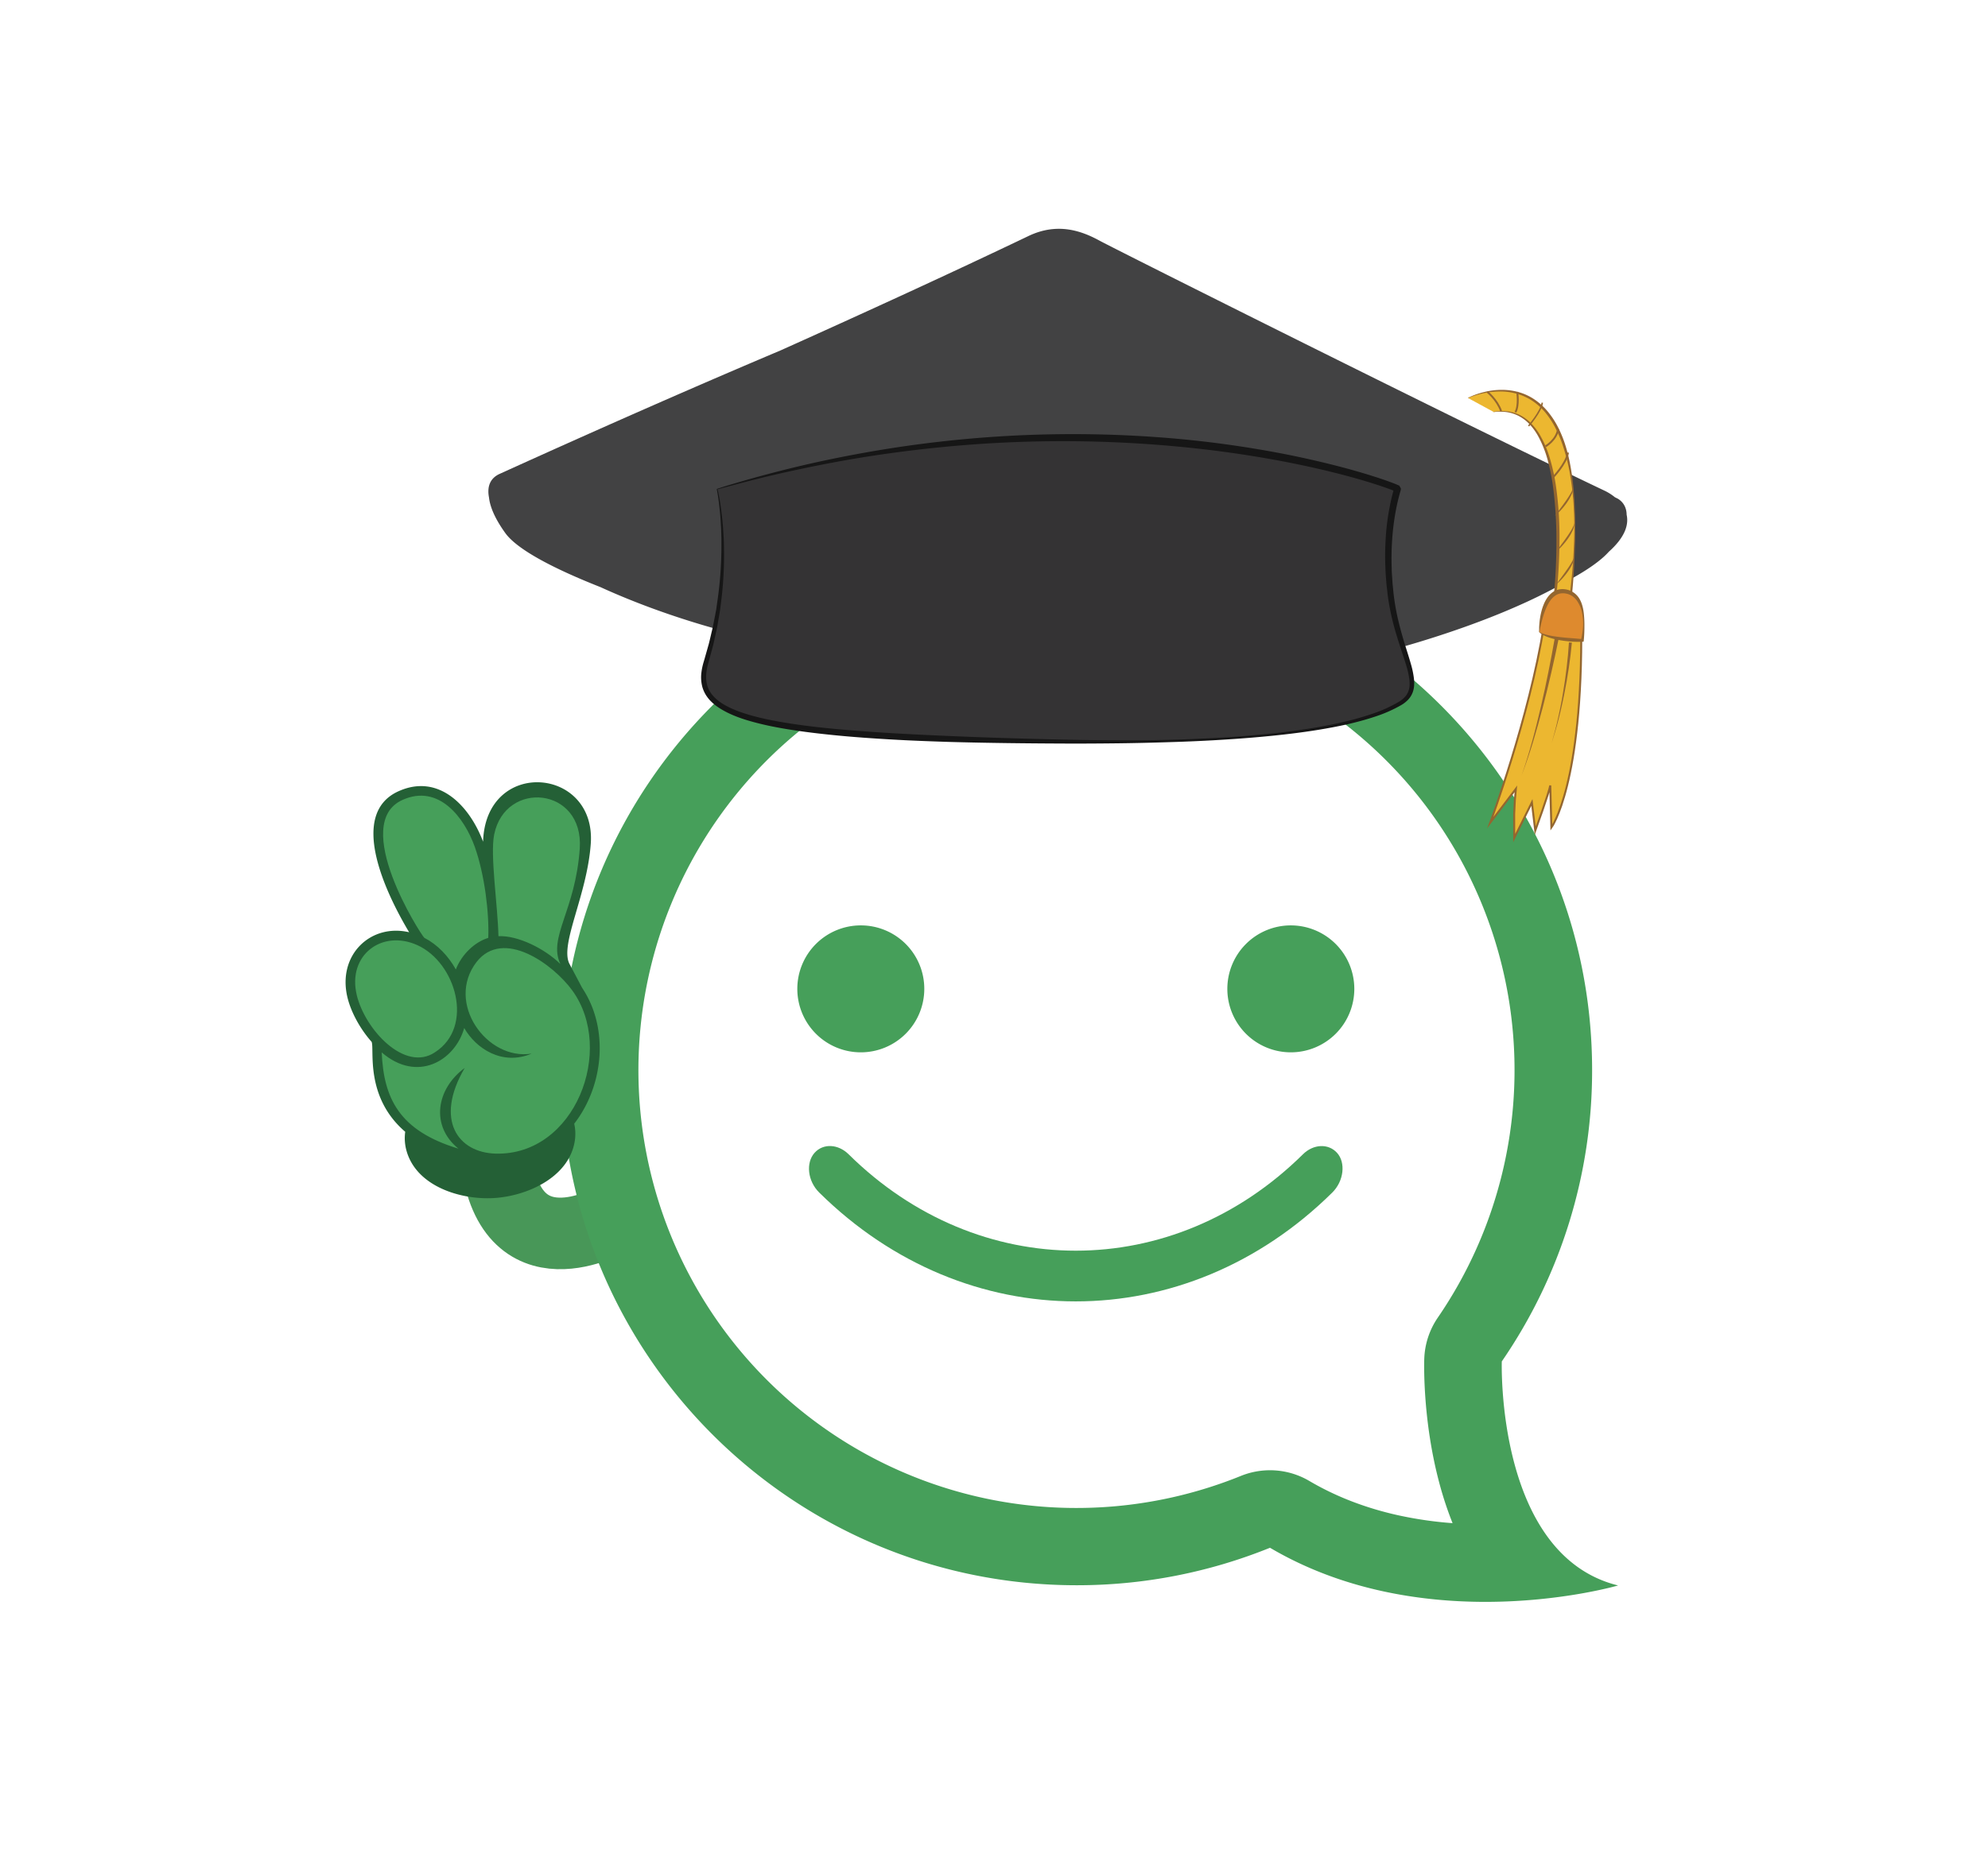 <svg id="Layer_1" data-name="Layer 1" xmlns="http://www.w3.org/2000/svg" viewBox="0 0 2000 1884.43"><defs><style>.cls-1,.cls-12,.cls-13{fill:none;}.cls-1{stroke:#489758;stroke-width:72px;}.cls-1,.cls-10,.cls-12,.cls-13{stroke-miterlimit:10;}.cls-1,.cls-3,.cls-4{fill-rule:evenodd;}.cls-2,.cls-4{fill:#469f5a;}.cls-3{fill:#246036;}.cls-5{fill:#424243;}.cls-6{fill:#343334;}.cls-7{fill:#161616;}.cls-10,.cls-8{fill:#ecb730;}.cls-9{fill:#94662f;}.cls-10,.cls-12,.cls-13{stroke:#94662f;}.cls-10{stroke-width:1.98px;}.cls-11{fill:#de8a2e;}.cls-12{stroke-width:1.9px;}.cls-13{stroke-width:1.47px;}</style></defs><title>Artboard 1</title><path class="cls-1" d="M614.91,1227.09s-103.78,59.62-116.22-66.2"/><path class="cls-2" d="M866.07,931.22a63.87,63.87,0,1,0,63.8,63.88A63.81,63.81,0,0,0,866.07,931.22Z"/><path class="cls-2" d="M1298.49,931.22a63.87,63.87,0,1,0,64,63.88A63.9,63.9,0,0,0,1298.49,931.22Z"/><path class="cls-2" d="M1340.29,1200.09c-147.74,146-368.32,146-516.09,0-11.85-11.63-13.6-30.12-4.73-40s23.89-8.75,34.18,1.37c130.91,129.47,326.37,129.47,457.27,0,10.29-10.12,25.3-11.12,34.18-1.37S1352.07,1188.47,1340.29,1200.09Z"/><path class="cls-2" d="M1083.2,636.26a440.54,440.54,0,0,1,363.34,689.57,78,78,0,0,0-13.68,41.7c-.19,6.16-1.44,61.92,14.85,123.69a356.34,356.34,0,0,0,13.63,41.53,388.29,388.29,0,0,1-55.38-8.08c-32.48-7.26-62.32-18.82-88.69-34.36a78,78,0,0,0-68.87-5.1,440.61,440.61,0,1,1-165.2-848.95m0-78c-286.35,0-518.49,232.14-518.49,518.48s232.14,518.49,518.49,518.49a516.92,516.92,0,0,0,194.47-37.72c72.64,42.81,151.93,54.45,216.64,54.45,77.12,0,133.55-16.51,133.55-16.51-123.23-30.36-117-225.45-117-225.45a516,516,0,0,0,90.86-293.26c0-286.34-232.13-518.48-518.48-518.48Z"/><path class="cls-3" d="M578.73,1138.17a46.8,46.8,0,0,1-.59,10.64c-6.19,36.45-48.43,54.91-81.53,56.81s-77.17-11.58-87.5-47.08a46.94,46.94,0,0,1-1.44-19.63c-40.94-35.11-30.76-83-33.79-90.47-12.09-13.66-21-30.63-24.42-45.12-10-42.39,23.36-74.23,62.16-65.2-22.51-37.59-62.37-118.88-10.47-142C441.32,778.2,472.41,810.72,486,847c2.58-84.57,114-75.47,108.33,2.15-3.76,51.91-31,100.43-21.65,120.37l13,24.61c27.27,40.82,21.66,98.43-8,136.67A46.72,46.72,0,0,1,578.73,1138.17Z"/><path class="cls-4" d="M358.86,1001.1c-9.45-40,25.43-66.08,61-50,38.77,17.47,57.62,82.06,17.79,107.77-30.34,20.43-70.55-22.81-78.8-57.75Zm102.31,154.78c-28.1-22.72-22.56-59.88,6.32-81.18-30.75,52.7-6.46,85.21,31.2,86.19,80,2.07,120.46-104.55,77.05-164.2-19.2-26.38-69.44-63-96.32-28.63-31.56,41.06,10.34,99.42,55.4,92.2-29.58,12.49-56-5.11-67.8-25.77-9.31,33-47.31,55.43-83,24.54,2,46,17.36,78.79,77.17,96.85Zm-56.09-351c-53.3,23.76,18.21,135.65,21.78,138.82,13.29,6.85,24.24,18.35,31.72,31.85,5.79-15,18.93-27.59,32.63-31.76,1-25-3.6-63.37-13.47-91.34-10.42-29.5-36.18-63.83-72.66-47.57ZM563.76,970.1c-15.56-15.32-42.72-29-62.3-28-.7-31-8.5-81.6-4.31-102.29,11.2-55.36,90.39-48,86.11,14.11C578.94,916.61,551.12,943.21,563.76,970.1Z"/><path class="cls-5" d="M1618.54,555.21c16.4-14.67,20.16-27.23,17.91-37.26-.12-12.65-10-16.68-10-16.68l-1.77-.88a51.41,51.41,0,0,0-10.39-6.59c-143-67.95-491.4-242.53-508.06-251.6-17.72-9.65-42.07-18.81-71.62-4.66-76.77,36.76-166,77.66-249.17,115C709,384.85,615.41,425.69,502.37,477l-.12.05c-10.47,5-12.07,14.43-10.3,23.57.95,8.75,5.35,20.4,16.33,35.7,12.51,17.43,51.3,36.93,96,54.58,64.35,29.44,143.55,52.58,205.21,60.82,120.47,16.1,486.41,23.76,486.41,23.76,11.81-1,29.42-3.83,50.58-8.34,0,.82,0,1.25,0,1.25,6-.51,28.13-6.33,57.56-15.5,57.49-16,123.77-39.64,173-68.39C1595.49,574.55,1610.2,564.58,1618.54,555.21Z"/><path class="cls-6" d="M721.49,492.18s18.37,77.53-10.88,173.32c-16.82,55.07,37.08,76.87,366.73,80.78,102.73,1.22,270.79-2,331.34-38.56,28.15-17-1.89-48.11-9.52-108.78-8.17-65,6.8-105.14,6.8-107.16S1110,376.9,721.49,492.18Z"/><path class="cls-7" d="M721.8,492.36a3.17,3.17,0,0,1,.26.62l.19.88.39,1.76.7,3.53q.66,3.54,1.24,7.09l1,7.12.85,7.15c.28,2.38.45,4.78.68,7.17l.32,3.59c.1,1.19.15,2.39.23,3.59l.43,7.19c.12,2.4.15,4.8.22,7.2a374.19,374.19,0,0,1-3,57.55l-.9,7.17-1.2,7.11c-.85,4.74-1.51,9.52-2.63,14.2s-2,9.42-3.15,14.1l-3.78,14-.94,3.47c-.32,1.11-.63,2.23-.89,3.36a50.92,50.92,0,0,0-1.19,6.76,32.52,32.52,0,0,0,1,13.18,28.29,28.29,0,0,0,6.73,11.13,43.72,43.72,0,0,0,5,4.44,61.4,61.4,0,0,0,5.75,3.72c8,4.57,16.94,7.71,26,10.32s18.37,4.56,27.72,6.25c18.71,3.4,37.68,5.64,56.68,7.45,38,3.54,76.25,5.5,114.48,7.14s76.5,2.79,114.78,3.63q28.71.66,57.42.78t57.41-.77c19.13-.59,38.25-1.42,57.34-2.78s38.15-3.06,57.11-5.56c9.48-1.19,18.93-2.66,28.35-4.25s18.76-3.58,28-5.79,18.44-4.85,27.4-8a137,137,0,0,0,25.72-11.76,29.25,29.25,0,0,0,5.25-4.13,21.36,21.36,0,0,0,2.1-2.48,20.24,20.24,0,0,0,1.57-2.8,18.53,18.53,0,0,0,1.6-6.24l.09-.82v-.83c0-.56,0-1.12,0-1.67-.08-1.13-.09-2.25-.26-3.39a83.09,83.09,0,0,0-3-13.63c-1.34-4.53-2.84-9.06-4.35-13.6-3-9.09-6-18.26-8.46-27.61a238.79,238.79,0,0,1-5.75-28.47c-.34-2.4-.57-4.8-.85-7.2s-.6-4.8-.77-7.21c-.34-4.82-.81-9.63-.91-14.47a275.65,275.65,0,0,1,.24-29,242.1,242.1,0,0,1,3.36-28.88c.86-4.78,1.86-9.54,3-14.27.59-2.33,1.23-4.75,1.84-7l.11-.42c.06-.19,0-.17,0-.16h0c-.32-.63,2.41,4.93,1.44,2.71l-.21-.1-.33-.16-.74-.32c-1-.44-2.12-.87-3.21-1.28-8.81-3.32-17.92-6.19-27-8.91s-18.32-5.21-27.56-7.55c-18.49-4.69-37.14-8.74-55.89-12.28s-37.59-6.57-56.5-9.14-37.89-4.63-56.91-6.28A1242.26,1242.26,0,0,0,946.82,450c-38,3.78-75.92,9.12-113.49,16.32q-28.17,5.4-56.13,11.91-14,3.3-27.87,6.88Zm-.62-.36c4.57-1.5,9.44-3.05,14-4.38s9.18-2.73,13.78-4.06q13.83-3.94,27.73-7.59c18.55-4.84,37.2-9.32,56-13.22,37.54-7.87,75.45-14.09,113.6-18.37a1181.5,1181.5,0,0,1,230.07-3.53q28.73,2.38,57.29,6.32t56.88,9.38q28.29,5.52,56.24,12.73,14,3.63,27.79,7.8c9.22,2.82,18.37,5.76,27.47,9.25,1.14.44,2.27.9,3.44,1.4l.9.4.48.23.59.31c-.77-2.07,2.44,3.62,1.92,3.34,0,.29-.08.59-.14.88a6.32,6.32,0,0,1-.16.71l-.12.45c-.67,2.39-1.28,4.6-1.87,6.9-1.16,4.57-2.15,9.17-3,13.81a245.69,245.69,0,0,0-3.49,28.12,271.73,271.73,0,0,0-.49,28.4c0,4.74.49,9.46.76,14.2.13,2.36.44,4.72.66,7.08s.43,4.73.74,7.07a232.94,232.94,0,0,0,5.25,27.89c2.25,9.21,5,18.3,7.91,27.44,1.43,4.57,2.87,9.16,4.17,13.83a87.54,87.54,0,0,1,2.93,14.44c.16,1.23.16,2.51.23,3.77,0,.64,0,1.28-.06,1.92l0,1-.12,1a22.52,22.52,0,0,1-2.09,7.55,23.87,23.87,0,0,1-2,3.42,25.12,25.12,0,0,1-2.58,2.95,32.54,32.54,0,0,1-6.09,4.63,139.46,139.46,0,0,1-26.6,11.72c-9.15,3.06-18.47,5.53-27.84,7.69-18.77,4.16-37.75,7.14-56.79,9.45s-38.14,4-57.26,5.32-38.26,2.3-57.42,2.93-38.3,1.16-57.46,1.39-38.33.36-57.49.26c-38.31-.16-76.63-.57-114.95-1.66-19.15-.62-38.32-1.32-57.46-2.44s-38.3-2.42-57.41-4.34-38.21-4.25-57.17-7.78c-9.48-1.76-18.92-3.92-28.24-6.63S735,719.2,726.43,714.19a65.22,65.22,0,0,1-6.26-4.15A47.75,47.75,0,0,1,714.5,705a35.11,35.11,0,0,1-4.68-6.18,32.82,32.82,0,0,1-3.13-7.16,37.87,37.87,0,0,1-1-15.27,56.26,56.26,0,0,1,1.41-7.36c.29-1.2.64-2.39,1-3.57l1-3.45L713,648.24c1.2-4.6,2.21-9.25,3.33-13.88s1.94-9.32,2.88-14l1.32-7,1-7.07a388,388,0,0,0,4.25-57c0-2.38,0-4.77,0-7.16l-.22-7.15c0-1.19-.06-2.39-.12-3.58l-.22-3.57c-.16-2.39-.26-4.77-.47-7.15l-.63-7.14-.79-7.12q-.46-3.56-1-7.1l-.58-3.53-.32-1.76-.17-.89A7.42,7.42,0,0,1,721.18,492Z"/><path class="cls-8" d="M1476.86,400.49s132.94-67,103.06,203l-15.46-4.12s23.18-197.72-61.84-184.84"/><path class="cls-9" d="M1476.8,400.35a77.25,77.25,0,0,1,16.6-5.92,73.09,73.09,0,0,1,17.57-2.12,62.68,62.68,0,0,1,17.62,2.5,55,55,0,0,1,16.06,7.79,63.73,63.73,0,0,1,13,12.21,85,85,0,0,1,9.71,14.94,119.63,119.63,0,0,1,6.86,16.38,167.06,167.06,0,0,1,4.6,17.09,257.9,257.9,0,0,1,4.74,34.95c.86,11.71,1.16,23.45,1.15,35.18s-.45,23.46-1,35.18-1.58,23.41-2.69,35.1l-.12,1.29-1.28-.33-15.49-4-1-.26.1-1.1c1.74-18.09,2.61-36.35,2.58-54.55a412.15,412.15,0,0,0-3.34-54.43,213.17,213.17,0,0,0-5.28-26.67,110.05,110.05,0,0,0-10-25.12,60.58,60.58,0,0,0-7.84-10.94,41.63,41.63,0,0,0-10.45-8.37,37.88,37.88,0,0,0-12.7-4.38,49.26,49.26,0,0,0-13.56-.08l-.05-.3a47.5,47.5,0,0,1,13.73-.48,38.6,38.6,0,0,1,13.23,4,43.21,43.21,0,0,1,11.08,8.39,61.73,61.73,0,0,1,8.39,11.06,109.28,109.28,0,0,1,10.68,25.48,202.73,202.73,0,0,1,5.75,27,363.81,363.81,0,0,1,3.44,54.87q-.11,13.74-.89,27.45c-.53,9.15-1.22,18.26-2.3,27.39l-.93-1.36,15.43,4.25-1.41,1c1.39-11.62,2.64-23.27,3.52-35s1.38-23.38,1.48-35.09c.18-23.39-1.74-46.92-7.09-69.63q-2.1-8.49-4.9-16.74a128.81,128.81,0,0,0-6.81-16,87,87,0,0,0-9.29-14.56,61.39,61.39,0,0,0-12.42-11.89,55,55,0,0,0-7.36-4.45,62.76,62.76,0,0,0-8-3.27,60.87,60.87,0,0,0-17-2.85,82.84,82.84,0,0,0-34,6.66Z"/><path class="cls-10" d="M1553.27,629.43c-14.88,93.32-54,198.36-54,198.36l25.77-34L1524,805l-.67,14v24.34l17.8-35.84,3.39,28.4s14.22-39.22,15.1-45.53l1.12,42.38s31.79-43.28,30-205.13"/><path class="cls-11" d="M1548.61,636s2.43-48,28.85-40.27c22.54,6.61,14.43,48.69,14.43,48.69S1558.52,644.15,1548.61,636Z"/><path class="cls-9" d="M1548.42,636.12a1.47,1.47,0,0,1,0-.2v-.78l0-.88c0-.59,0-1.18,0-1.77q0-1.77.15-3.54c.15-2.36.4-4.71.78-7.06a67.8,67.8,0,0,1,1.46-7,50.24,50.24,0,0,1,2.3-6.86,34.48,34.48,0,0,1,3.51-6.51,22,22,0,0,1,5.32-5.53,16.51,16.51,0,0,1,7.35-3,19.85,19.85,0,0,1,19.69,9.55,28.33,28.33,0,0,1,2.85,6.77,45.14,45.14,0,0,1,1.42,7,106.17,106.17,0,0,1,.72,14.13,132.85,132.85,0,0,1-.66,14.19l-.13,1.09-1.27.05a96.07,96.07,0,0,1-11.26-.15c-1.87-.11-3.74-.33-5.6-.55s-3.73-.47-5.58-.81a74,74,0,0,1-11-2.69,38.3,38.3,0,0,1-5.27-2.19,23.33,23.33,0,0,1-2.46-1.45c-.4-.26-.78-.57-1.15-.86S1548.76,636.45,1548.42,636.12Zm.37-.16,1.14.6c.42.19.82.4,1.24.58.84.36,1.7.66,2.56,1a52.77,52.77,0,0,0,5.3,1.36c3.58.74,7.21,1.24,10.86,1.67,1.83.19,3.65.4,5.49.57l5.5.45c3.67.26,7.36.64,11,.91l-1.4,1.14a76.33,76.33,0,0,0,2.12-13.7,54.66,54.66,0,0,0-1-13.82,32.45,32.45,0,0,0-5.23-12.38,18.87,18.87,0,0,0-4.56-4.45,16.58,16.58,0,0,0-5.78-2.45,15.73,15.73,0,0,0-6.17-.23,13.6,13.6,0,0,0-5.5,2.33,20.59,20.59,0,0,0-4.44,4.45,38.22,38.22,0,0,0-3.41,5.67,76.31,76.31,0,0,0-4.7,12.83q-.91,3.33-1.67,6.74c-.26,1.14-.51,2.28-.72,3.42l-.32,1.72-.17.87-.07.43,0,.21,0,.11S1548.83,636.06,1548.79,636Z"/><path class="cls-9" d="M1565.44,588.25c3.4-4.73,7-9.25,10.24-14q2.52-3.48,4.73-7.15a35.51,35.51,0,0,0,3.66-7.75,21.31,21.31,0,0,1-2.36,8.45,43.69,43.69,0,0,1-2.07,3.88c-.78,1.24-1.57,2.48-2.41,3.67a73.48,73.48,0,0,1-5.49,6.8A58.06,58.06,0,0,1,1565.44,588.25Z"/><path class="cls-9" d="M1565.44,555.19c3.4-4.73,7-9.25,10.24-14q2.52-3.48,4.73-7.15a35.51,35.51,0,0,0,3.66-7.75,21.31,21.31,0,0,1-2.36,8.45,43.69,43.69,0,0,1-2.07,3.88c-.78,1.24-1.57,2.48-2.41,3.67a73.48,73.48,0,0,1-5.49,6.8A58.06,58.06,0,0,1,1565.44,555.19Z"/><path class="cls-9" d="M1564.24,519.13c3.39-4.74,7-9.26,10.24-13.95,1.68-2.32,3.26-4.71,4.72-7.15a35.52,35.52,0,0,0,3.67-7.75,21.26,21.26,0,0,1-2.36,8.44,43.86,43.86,0,0,1-2.07,3.89c-.78,1.24-1.57,2.47-2.41,3.66a70.85,70.85,0,0,1-5.5,6.81A58,58,0,0,1,1564.24,519.13Z"/><path class="cls-12" d="M1562.13,480.66s13.71-14.13,15.33-25.25"/><path class="cls-12" d="M1554.92,449.1s11-6.31,12.62-17.43"/><path class="cls-13" d="M1537.79,428.66s12.62-14.4,13.82-23.44"/><path class="cls-12" d="M1526.37,394.4s2.1,13.53-1.81,20.44"/><path class="cls-12" d="M1496.31,394.4s9.62,7.52,13.83,19.24"/><path class="cls-9" d="M1568.31,641.51c-2.36,11.8-4.93,23.52-7.62,35.23s-5.55,23.36-8.59,35-6.27,23.18-9.76,34.66-7.33,22.87-11.61,34.07c4-11.32,7.43-22.8,10.65-34.35s6-23.19,8.78-34.86,5.22-23.39,7.59-35.14,4.61-23.53,6.62-35.31Z"/><path class="cls-9" d="M1581.36,646.65c-.76,8.66-1.84,17.21-3.11,25.76s-2.75,17-4.44,25.5c-.81,4.24-1.77,8.45-2.68,12.66s-1.92,8.41-3,12.58c-2.08,8.37-4.58,16.63-7.16,24.84,2.34-8.29,4.6-16.6,6.43-25,1-4.18,1.79-8.42,2.67-12.63s1.62-8.45,2.3-12.7q2.16-12.72,3.69-25.53c1-8.53,1.85-17.12,2.35-25.64Z"/></svg>